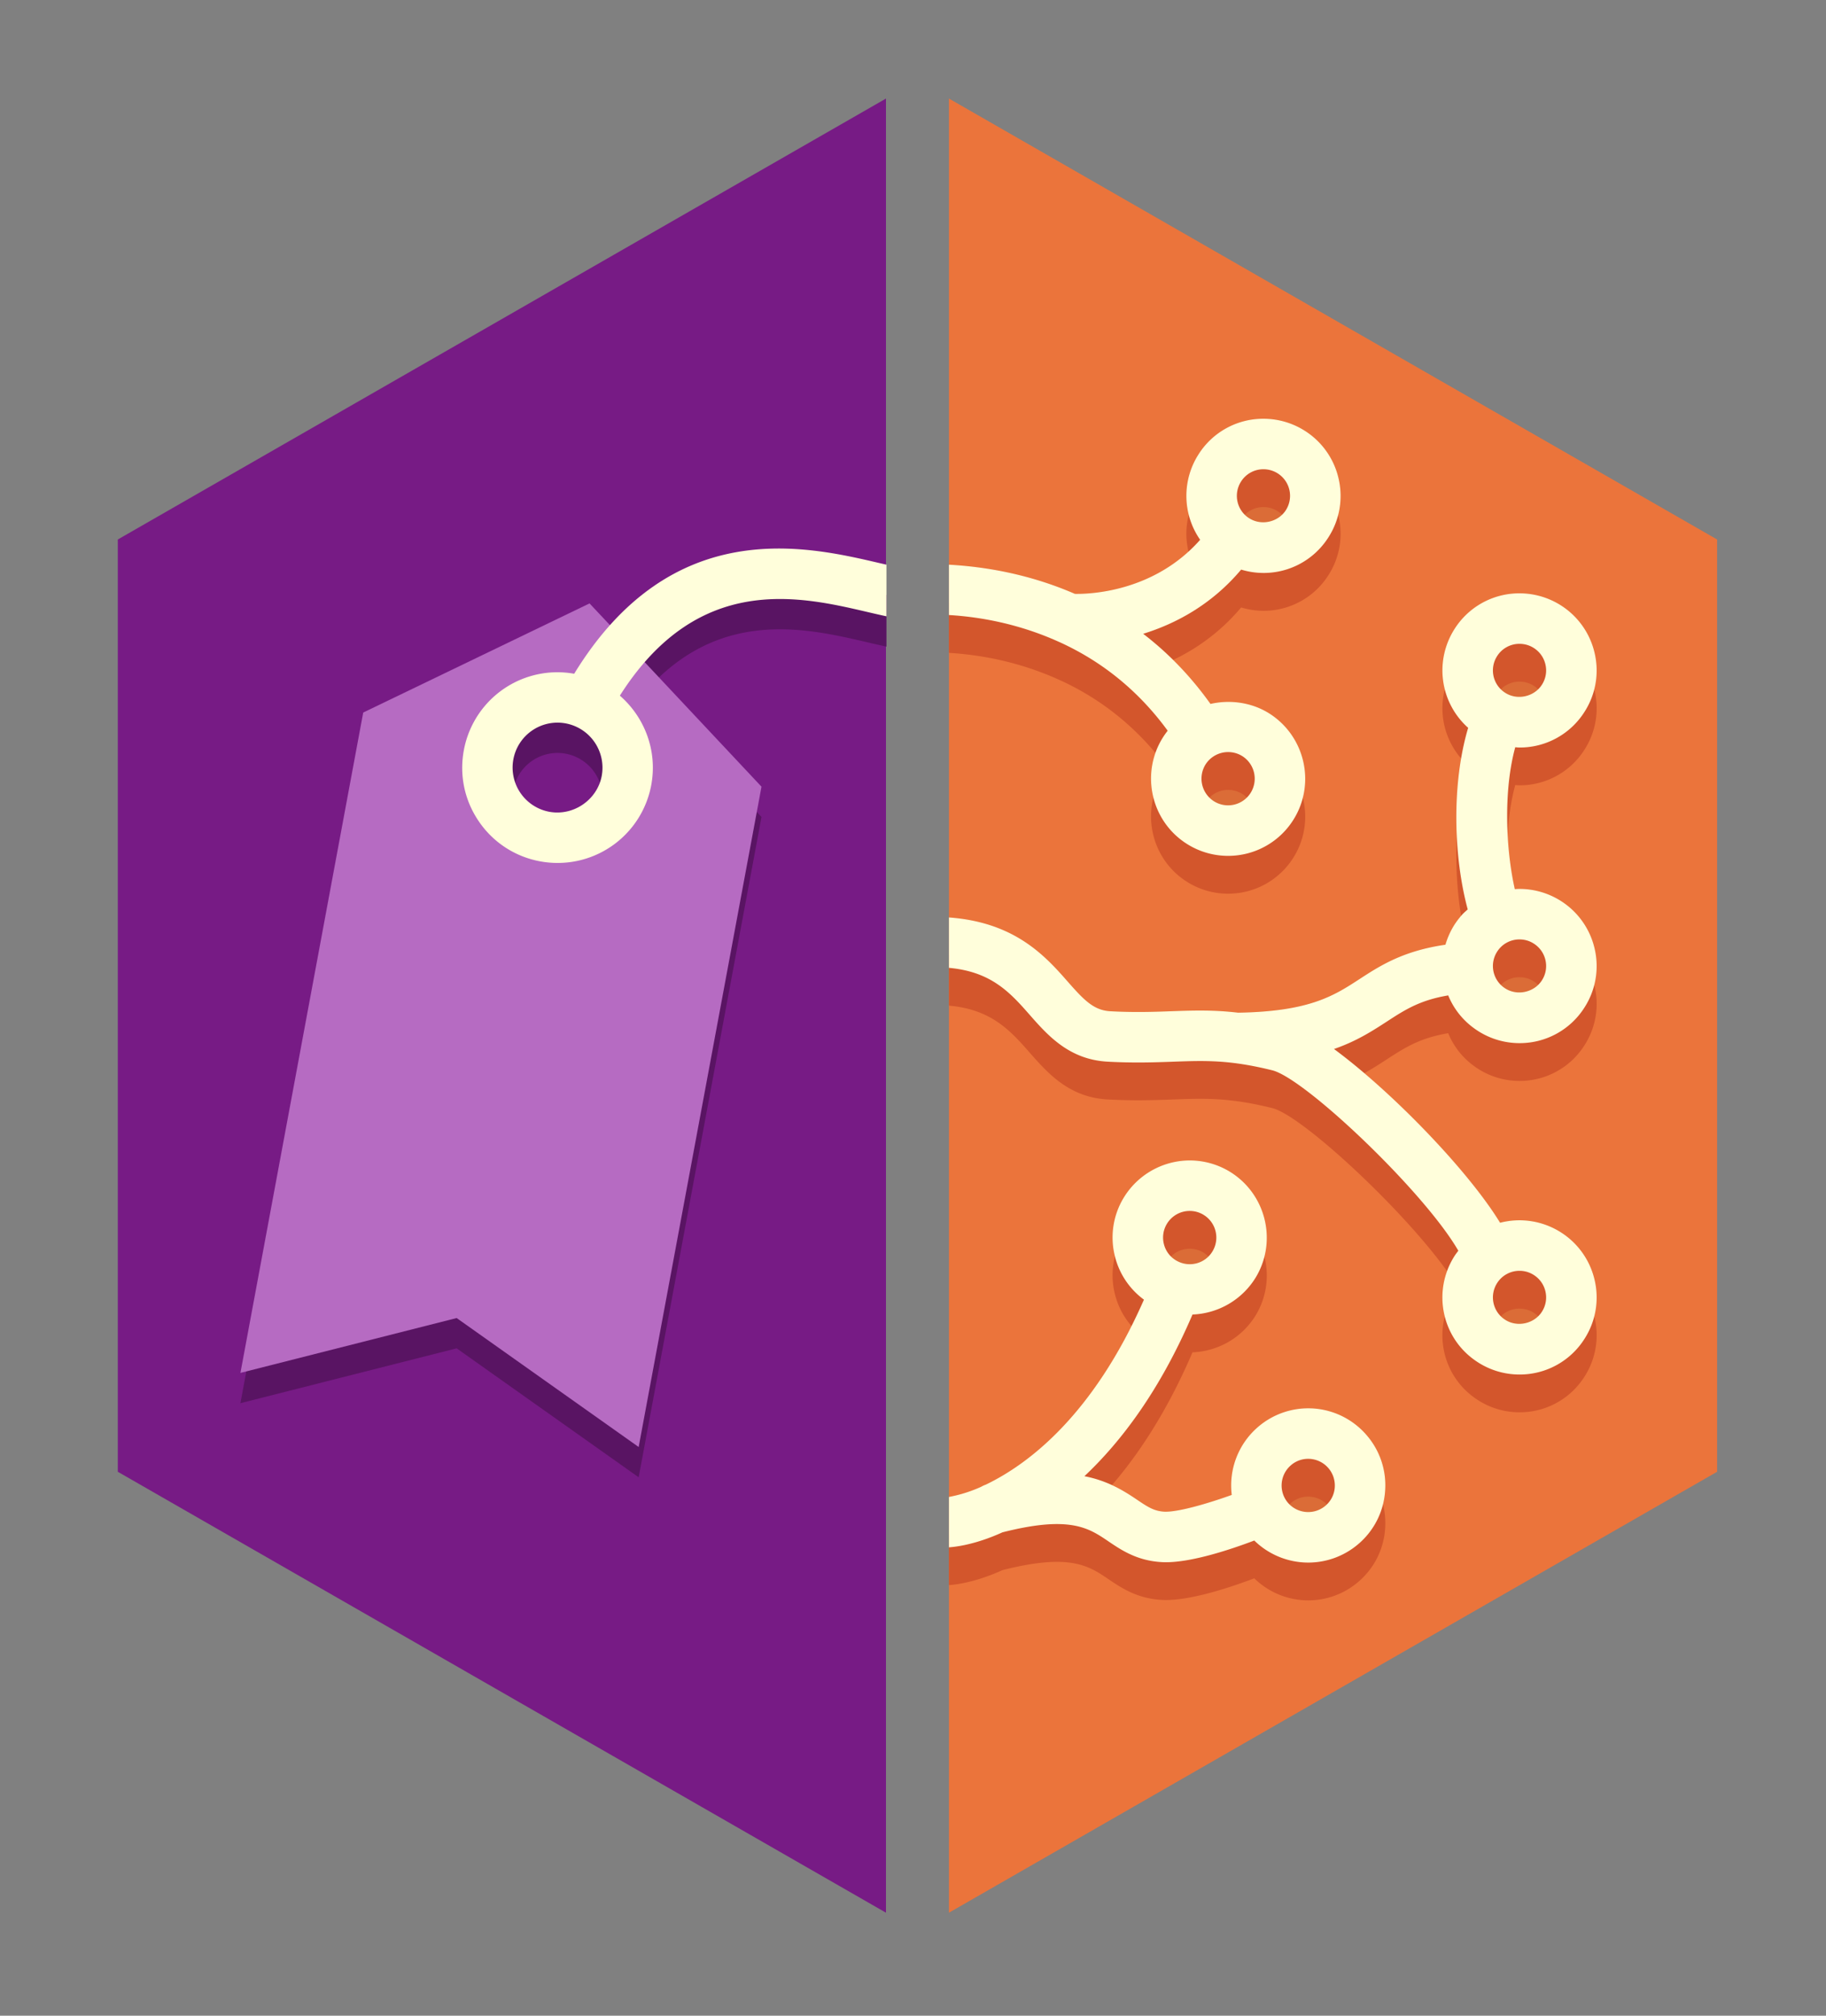 <svg xmlns="http://www.w3.org/2000/svg" xmlns:xlink="http://www.w3.org/1999/xlink" width="145" height="160"><rect width="100%" height="100%" fill="#808080" stroke="none"/><path fill="#EB743B" d="M75.354 7.823v144l61-35v-74z"/><path fill="#771B85" d="M70.354 7.823l-61 35v74l61 35z"/><path fill="#591463" d="M46.815 50.301l-17.973 8.664-9.75 52.414 17.17-4.354 14.453 10.237 9.754-52.414-13.654-14.547zm-3.561 18.508a5.567 5.567 0 01-4.455-6.492 5.566 5.566 0 016.492-4.456 5.568 5.568 0 11-2.037 10.948"/><path fill="#591463" d="M70.392 47.229l-.615-.142c-5.787-1.35-16.445-3.828-24.182 8.799a7.623 7.623 0 00-1.33-.12 7.563 7.563 0 00-7.431 6.185c-.371 1.988.054 4 1.199 5.667a7.512 7.512 0 004.855 3.157 7.564 7.564 0 008.827-6.056c.507-2.73-.534-5.392-2.493-7.096 6.209-9.772 14.258-7.899 19.647-6.642.547.128 1.053.246 1.523.345v-4.097zM47.783 63.987c-.355 1.904-2.24 3.208-4.162 2.855a3.572 3.572 0 01-2.856-4.161 3.565 3.565 0 014.161-2.855 3.578 3.578 0 012.857 4.161"/><path fill="#B66BC2" d="M46.815 47.896L28.842 56.56l-9.75 52.415 17.17-4.354 14.453 10.237 9.754-52.414-13.654-14.548zm-3.561 18.507a5.567 5.567 0 01-4.455-6.492 5.566 5.566 0 016.492-4.456 5.568 5.568 0 11-2.037 10.948"/><path fill="#FFFEDB" d="M70.392 44.823l-.615-.142c-5.787-1.35-16.445-3.829-24.182 8.799a7.623 7.623 0 00-1.33-.12 7.563 7.563 0 00-7.431 6.185c-.371 1.988.054 4 1.199 5.667a7.512 7.512 0 004.855 3.157 7.564 7.564 0 008.827-6.056c.507-2.73-.534-5.392-2.493-7.096 6.209-9.772 14.258-7.899 19.647-6.642.547.128 1.053.246 1.523.345v-4.097zM47.783 61.582c-.355 1.904-2.24 3.208-4.162 2.855a3.572 3.572 0 01-2.856-4.161 3.565 3.565 0 014.161-2.855 3.577 3.577 0 012.857 4.161"/><g opacity=".07"><defs><path id="a" d="M75.354 33.239h51.433v90.792H75.354z"/></defs><clipPath id="b"><use xlink:href="#a" overflow="visible"/></clipPath><path clip-path="url(#b)" d="M92.657 99.557a2.1 2.1 0 011.819-1.03c.378 0 .752.104 1.078.297a2.12 2.12 0 01.735 2.898 2.097 2.097 0 01-1.817 1.032c-.379 0-.755-.105-1.084-.301a2.092 2.092 0 01-.964-1.294 2.1 2.1 0 01.233-1.602m12.602 22.362a2.121 2.121 0 01-2.981-.225 2.116 2.116 0 01.231-2.981 2.08 2.08 0 011.373-.512 2.117 2.117 0 012.109 2.278 2.086 2.086 0 01-.732 1.44M95.734 63.08a2.128 2.128 0 012.916-.656 2.12 2.12 0 01.66 2.919 2.115 2.115 0 01-2.919.661 2.128 2.128 0 01-.657-2.924m6.379-20.187c-.6.951-1.937 1.271-2.912.653l-.096-.062a2.107 2.107 0 01-.557-2.851 2.093 2.093 0 011.784-.98 2.11 2.11 0 011.781 3.24M118.88 54.491a2.096 2.096 0 011.783-.98c.4 0 .79.113 1.125.325.481.304.813.775.937 1.33a2.08 2.08 0 01-.28 1.584c-.597.951-1.938 1.273-2.912.653l-.093-.062a2.105 2.105 0 01-.56-2.85m0 23.463a2.096 2.096 0 011.783-.98c.4 0 .79.112 1.125.326.481.304.813.774.937 1.329a2.083 2.083 0 01-.28 1.585c-.597.95-1.938 1.271-2.912.652l-.093-.062a2.105 2.105 0 01-.56-2.85m0 26.303a2.099 2.099 0 011.783-.98c.4 0 .79.113 1.125.326.481.304.813.775.937 1.33a2.08 2.08 0 01-.28 1.584c-.597.951-1.938 1.271-2.912.653l-.093-.062a2.107 2.107 0 01-.56-2.851"/><path clip-path="url(#b)" d="M108.53 113.927a6.11 6.11 0 00-8.631-.662 6.12 6.12 0 00-2.087 5.396c-1.949.701-4.258 1.366-5.328 1.332-.822-.043-1.302-.345-2.224-.971-1.172-.795-2.418-1.512-4.149-1.847 2.936-2.761 6.009-6.83 8.584-12.834a6.15 6.15 0 005.039-2.972c1.724-2.896.773-6.659-2.124-8.394a6.133 6.133 0 00-3.134-.864 6.154 6.154 0 00-5.261 2.986 6.079 6.079 0 00-.678 4.636 6.075 6.075 0 002.302 3.429c-4.053 9.218-9.219 13.08-12.565 14.685a2.016 2.016 0 00-.361.168c-1.186.531-2.05.704-2.558.808v4c.275-.03 1.884-.118 4.247-1.192 5.347-1.357 6.839-.354 8.407.709 1.021.692 2.291 1.554 4.263 1.655.099.006.204.009.308.009 2.11 0 5.172-1.022 7.021-1.723a6.132 6.132 0 004.285 1.75 6.112 6.112 0 003.983-1.476 6.072 6.072 0 002.119-4.176 6.072 6.072 0 00-1.458-4.452M92.657 97.151a2.114 2.114 0 013.632 2.165 2.097 2.097 0 01-1.817 1.032c-.379 0-.755-.105-1.084-.301a2.092 2.092 0 01-.964-1.294 2.101 2.101 0 01.233-1.602m12.602 22.363a2.121 2.121 0 01-2.981-.225 2.116 2.116 0 01.231-2.981 2.08 2.08 0 011.373-.512 2.117 2.117 0 012.109 2.278 2.086 2.086 0 01-.732 1.44M106.304 38.027a6.088 6.088 0 00-2.708-3.844 6.12 6.12 0 00-3.264-.944 6.076 6.076 0 00-5.174 2.85 6.108 6.108 0 00.144 6.758c-3.646 4.124-8.707 4.314-9.943 4.293-3.692-1.604-7.234-2.164-10.005-2.317v3.996c2.442.144 5.553.686 8.748 2.136.005.002.01.002.015.005 3.445 1.562 6.334 3.927 8.607 7.041a6.364 6.364 0 00-.381.538c-1.796 2.854-.943 6.643 1.903 8.444.98.622 2.111.951 3.269.951a6.105 6.105 0 005.183-2.851c1.806-2.851.951-6.642-1.908-8.453-1.384-.872-3.092-1.114-4.667-.755-1.538-2.155-3.323-4.017-5.345-5.567 2.517-.778 5.401-2.268 7.78-5.095a6.18 6.18 0 001.77.266 6.08 6.08 0 005.172-2.848 6.053 6.053 0 00.804-4.604m-10.57 22.647a2.128 2.128 0 012.916-.656 2.12 2.12 0 01.66 2.919 2.115 2.115 0 01-2.919.661 2.128 2.128 0 01-.657-2.924m6.379-20.187c-.6.951-1.937 1.271-2.912.653l-.096-.062a2.107 2.107 0 01-.557-2.851 2.093 2.093 0 011.784-.98 2.11 2.11 0 011.781 3.24"/><path clip-path="url(#b)" d="M115 79.011a6.036 6.036 0 002.11 2.649 6.098 6.098 0 003.55 1.14 6.083 6.083 0 005.173-2.848 6.064 6.064 0 00.805-4.605 6.103 6.103 0 00-2.709-3.844 6.128 6.128 0 00-3.266-.944c-.125 0-.25.008-.375.018-.71-3.158-.919-7.769.035-11.265.113.011.225.024.337.024a6.08 6.08 0 005.173-2.848 6.062 6.062 0 00.805-4.604 6.103 6.103 0 00-2.709-3.844 6.128 6.128 0 00-3.266-.944 6.079 6.079 0 00-5.173 2.85 6.104 6.104 0 001.025 7.764c.021.02.048.037.071.059-1.349 4.518-1.145 10.324-.036 14.417-.144.132-.294.254-.426.399a6.327 6.327 0 00-.634.825 6.2 6.2 0 00-.71 1.578c-3.371.488-5.198 1.671-6.824 2.729-2.035 1.324-3.961 2.572-9.636 2.666-1.963-.23-3.552-.178-5.29-.116-1.43.052-2.91.105-4.848.003-1.335-.071-2.104-.882-3.458-2.424-1.803-2.055-4.219-4.648-9.369-5.022v4c3.295.299 4.796 1.887 6.356 3.667 1.487 1.694 3.175 3.615 6.256 3.782 2.118.114 3.76.052 5.208.001 2.491-.092 4.453-.161 7.855.683 2.608.644 12.099 9.674 14.774 14.323-.109.142-.219.282-.314.434-1.743 2.755-1.026 6.385 1.62 8.251.072.052.151.104.283.191.981.621 2.11.948 3.267.948a6.081 6.081 0 005.173-2.849 6.06 6.06 0 00.805-4.603 6.1 6.1 0 00-2.709-3.845 6.128 6.128 0 00-4.809-.749c-2.56-4.188-8.652-10.455-13.189-13.792 1.813-.628 3.05-1.436 4.212-2.188 1.427-.93 2.614-1.69 4.857-2.067m3.88-26.926a2.096 2.096 0 011.783-.98c.4 0 .79.113 1.125.325.481.304.813.775.937 1.33a2.08 2.08 0 01-.28 1.584c-.597.951-1.938 1.273-2.912.653l-.093-.062a2.105 2.105 0 01-.56-2.85m0 23.463a2.096 2.096 0 011.783-.98c.4 0 .79.112 1.125.326.481.304.813.774.937 1.329a2.083 2.083 0 01-.28 1.585c-.597.95-1.938 1.272-2.912.652l-.093-.062a2.105 2.105 0 01-.56-2.85m0 26.304a2.099 2.099 0 011.783-.98c.4 0 .79.113 1.125.326.481.304.813.775.937 1.33a2.08 2.08 0 01-.28 1.584c-.597.951-1.938 1.271-2.912.653l-.093-.062a2.107 2.107 0 01-.56-2.851"/></g><path fill="#D3562C" d="M108.53 116.927a6.11 6.11 0 00-8.631-.662 6.12 6.12 0 00-2.087 5.396c-1.949.701-4.258 1.366-5.328 1.332-.822-.043-1.302-.345-2.224-.971-1.172-.795-2.418-1.512-4.149-1.847 2.936-2.761 6.009-6.83 8.584-12.834a6.15 6.15 0 005.039-2.972c1.724-2.896.773-6.659-2.124-8.394a6.133 6.133 0 00-3.134-.864 6.154 6.154 0 00-5.261 2.986 6.079 6.079 0 00-.678 4.636 6.075 6.075 0 002.302 3.429c-4.053 9.218-9.219 13.08-12.565 14.685a2.016 2.016 0 00-.361.168c-1.186.531-2.05.704-2.558.808v4c.275-.03 1.884-.118 4.247-1.192 5.347-1.357 6.839-.354 8.407.709 1.021.692 2.291 1.554 4.263 1.655.099.006.204.009.308.009 2.11 0 5.172-1.022 7.021-1.723a6.132 6.132 0 004.285 1.75 6.112 6.112 0 003.983-1.476 6.072 6.072 0 002.119-4.176 6.072 6.072 0 00-1.458-4.452m-15.873-16.776a2.114 2.114 0 013.632 2.165 2.097 2.097 0 01-1.817 1.032c-.379 0-.755-.105-1.084-.301a2.092 2.092 0 01-.964-1.294 2.101 2.101 0 01.233-1.602m12.602 22.363a2.121 2.121 0 01-2.981-.225 2.116 2.116 0 01.231-2.981 2.08 2.08 0 011.373-.512 2.117 2.117 0 012.109 2.278 2.086 2.086 0 01-.732 1.44"/><path d="M84.355 53.434"/><path fill="#D3562C" d="M106.304 41.031a6.088 6.088 0 00-2.708-3.844 6.12 6.12 0 00-3.264-.944 6.076 6.076 0 00-5.174 2.85 6.108 6.108 0 00.144 6.758c-3.646 4.124-8.707 4.314-9.943 4.293-3.692-1.604-7.234-2.164-10.005-2.317v3.996c2.442.144 5.553.686 8.748 2.136.005.002.01.002.015.005 3.445 1.562 6.334 3.927 8.607 7.041a6.206 6.206 0 00-.381.538c-1.796 2.854-.943 6.643 1.903 8.444.98.622 2.111.951 3.269.951a6.105 6.105 0 005.183-2.851c1.806-2.851.951-6.642-1.908-8.453-1.384-.872-3.092-1.114-4.667-.755-1.538-2.155-3.323-4.017-5.345-5.567 2.517-.778 5.401-2.268 7.78-5.095a6.18 6.18 0 001.77.266 6.08 6.08 0 005.172-2.849 6.05 6.05 0 00.804-4.603m-10.57 22.647a2.128 2.128 0 012.916-.656 2.12 2.12 0 01.66 2.919 2.115 2.115 0 01-2.919.661 2.128 2.128 0 01-.657-2.924m6.379-20.187c-.6.951-1.937 1.271-2.912.653l-.096-.062a2.107 2.107 0 01-.557-2.851 2.093 2.093 0 011.784-.98 2.11 2.11 0 011.781 3.24"/><path fill="#D3562C" d="M115 82.011a6.036 6.036 0 002.11 2.649 6.098 6.098 0 003.55 1.14 6.081 6.081 0 005.173-2.849 6.063 6.063 0 00.805-4.604 6.103 6.103 0 00-2.709-3.844 6.128 6.128 0 00-3.266-.944c-.125 0-.25.008-.375.018-.71-3.158-.919-7.769.035-11.265.113.011.225.024.337.024a6.08 6.08 0 005.173-2.848 6.062 6.062 0 00.805-4.604 6.103 6.103 0 00-2.709-3.844 6.128 6.128 0 00-3.266-.944 6.079 6.079 0 00-5.173 2.85 6.104 6.104 0 001.025 7.764c.021.02.048.037.071.059-1.349 4.518-1.145 10.324-.036 14.417-.144.132-.294.254-.426.399a6.327 6.327 0 00-.634.825 6.2 6.2 0 00-.71 1.578c-3.371.488-5.198 1.671-6.824 2.729-2.035 1.323-3.961 2.571-9.636 2.665-1.963-.23-3.552-.178-5.29-.116-1.43.052-2.91.105-4.848.003-1.335-.071-2.104-.882-3.458-2.424-1.803-2.055-4.219-4.648-9.369-5.022v4c3.295.298 4.796 1.887 6.356 3.667 1.487 1.694 3.175 3.615 6.256 3.782 2.118.114 3.76.052 5.208.001 2.491-.092 4.453-.161 7.855.683 2.608.644 12.099 9.674 14.774 14.323-.109.142-.219.282-.314.434-1.743 2.755-1.026 6.385 1.62 8.251.072.052.151.104.283.191.981.621 2.11.948 3.267.948a6.081 6.081 0 005.173-2.849 6.06 6.06 0 00.805-4.603 6.1 6.1 0 00-2.709-3.845 6.128 6.128 0 00-4.809-.749c-2.56-4.188-8.652-10.455-13.189-13.792 1.813-.628 3.05-1.436 4.212-2.188 1.427-.929 2.614-1.689 4.857-2.066m3.88-26.926a2.096 2.096 0 011.783-.98c.4 0 .79.113 1.125.325.481.304.813.775.937 1.33a2.08 2.08 0 01-.28 1.584c-.597.951-1.938 1.273-2.912.653l-.093-.062a2.105 2.105 0 01-.56-2.85m0 23.463a2.096 2.096 0 011.783-.98c.4 0 .79.112 1.125.326.481.304.813.774.937 1.329a2.084 2.084 0 01-.28 1.585c-.597.95-1.938 1.271-2.912.652l-.093-.062a2.105 2.105 0 01-.56-2.85m0 26.304a2.099 2.099 0 011.783-.98c.4 0 .79.113 1.125.326.481.304.813.775.937 1.33a2.08 2.08 0 01-.28 1.584c-.597.951-1.938 1.271-2.912.653l-.093-.062a2.107 2.107 0 01-.56-2.851"/><path fill="#FFFEDB" d="M108.53 113.927a6.11 6.11 0 00-8.631-.662 6.12 6.12 0 00-2.087 5.396c-1.949.701-4.258 1.366-5.328 1.332-.822-.043-1.302-.345-2.224-.971-1.172-.795-2.418-1.512-4.149-1.847 2.936-2.761 6.009-6.83 8.584-12.834a6.15 6.15 0 005.039-2.972c1.724-2.896.773-6.659-2.124-8.394a6.133 6.133 0 00-3.134-.864 6.154 6.154 0 00-5.261 2.986 6.079 6.079 0 00-.678 4.636 6.075 6.075 0 002.302 3.429c-4.053 9.218-9.219 13.08-12.565 14.685a2.016 2.016 0 00-.361.168c-1.186.531-2.05.704-2.558.808v4c.275-.03 1.884-.118 4.247-1.192 5.347-1.357 6.839-.354 8.407.709 1.021.692 2.291 1.554 4.263 1.655.099.006.204.009.308.009 2.11 0 5.172-1.022 7.021-1.723a6.132 6.132 0 004.285 1.75 6.112 6.112 0 003.983-1.476 6.072 6.072 0 002.119-4.176 6.072 6.072 0 00-1.458-4.452M92.657 97.151a2.114 2.114 0 013.632 2.165 2.097 2.097 0 01-1.817 1.032c-.379 0-.755-.105-1.084-.301a2.092 2.092 0 01-.964-1.294 2.101 2.101 0 01.233-1.602m12.602 22.363a2.121 2.121 0 01-2.981-.225 2.116 2.116 0 01.231-2.981 2.08 2.08 0 011.373-.512 2.117 2.117 0 012.109 2.278 2.086 2.086 0 01-.732 1.44M106.304 38.027a6.088 6.088 0 00-2.708-3.844 6.12 6.12 0 00-3.264-.944 6.076 6.076 0 00-5.174 2.85 6.108 6.108 0 00.144 6.758c-3.646 4.124-8.707 4.314-9.943 4.293-3.692-1.604-7.234-2.164-10.005-2.317v3.996c2.442.144 5.553.686 8.748 2.136.005.002.01.002.015.005 3.445 1.562 6.334 3.927 8.607 7.041a6.364 6.364 0 00-.381.538c-1.796 2.854-.943 6.643 1.903 8.444.98.622 2.111.951 3.269.951a6.105 6.105 0 005.183-2.851c1.806-2.851.951-6.642-1.908-8.453-1.384-.872-3.092-1.114-4.667-.755-1.538-2.155-3.323-4.017-5.345-5.567 2.517-.778 5.401-2.268 7.78-5.095a6.18 6.18 0 001.77.266 6.08 6.08 0 005.172-2.848 6.053 6.053 0 00.804-4.604m-10.57 22.647a2.128 2.128 0 012.916-.656 2.12 2.12 0 01.66 2.919 2.115 2.115 0 01-2.919.661 2.128 2.128 0 01-.657-2.924m6.379-20.187c-.6.951-1.937 1.271-2.912.653l-.096-.062a2.107 2.107 0 01-.557-2.851 2.093 2.093 0 011.784-.98 2.11 2.11 0 011.781 3.24"/><path fill="#FFFEDB" d="M115 79.011a6.036 6.036 0 002.11 2.649 6.098 6.098 0 003.55 1.14 6.083 6.083 0 005.173-2.848 6.064 6.064 0 00.805-4.605 6.103 6.103 0 00-2.709-3.844 6.128 6.128 0 00-3.266-.944c-.125 0-.25.008-.375.018-.71-3.158-.919-7.769.035-11.265.113.011.225.024.337.024a6.08 6.08 0 005.173-2.848 6.062 6.062 0 00.805-4.604 6.103 6.103 0 00-2.709-3.844 6.128 6.128 0 00-3.266-.944 6.079 6.079 0 00-5.173 2.85 6.104 6.104 0 001.025 7.764c.021.02.048.037.071.059-1.349 4.518-1.145 10.324-.036 14.417-.144.132-.294.254-.426.399a6.327 6.327 0 00-.634.825 6.2 6.2 0 00-.71 1.578c-3.371.488-5.198 1.671-6.824 2.729-2.035 1.324-3.961 2.572-9.636 2.666-1.963-.23-3.552-.178-5.29-.116-1.43.052-2.91.105-4.848.003-1.335-.071-2.104-.882-3.458-2.424-1.803-2.055-4.219-4.648-9.369-5.022v4c3.295.299 4.796 1.887 6.356 3.667 1.487 1.694 3.175 3.615 6.256 3.782 2.118.114 3.76.052 5.208.001 2.491-.092 4.453-.161 7.855.683 2.608.644 12.099 9.674 14.774 14.323-.109.142-.219.282-.314.434-1.743 2.755-1.026 6.385 1.62 8.251.072.052.151.104.283.191.981.621 2.11.948 3.267.948a6.081 6.081 0 005.173-2.849 6.06 6.06 0 00.805-4.603 6.1 6.1 0 00-2.709-3.845 6.128 6.128 0 00-4.809-.749c-2.56-4.188-8.652-10.455-13.189-13.792 1.813-.628 3.05-1.436 4.212-2.188 1.427-.93 2.614-1.69 4.857-2.067m3.88-26.926a2.096 2.096 0 011.783-.98c.4 0 .79.113 1.125.325.481.304.813.775.937 1.33a2.08 2.08 0 01-.28 1.584c-.597.951-1.938 1.273-2.912.653l-.093-.062a2.105 2.105 0 01-.56-2.85m0 23.463a2.096 2.096 0 011.783-.98c.4 0 .79.112 1.125.326.481.304.813.774.937 1.329a2.083 2.083 0 01-.28 1.585c-.597.95-1.938 1.272-2.912.652l-.093-.062a2.105 2.105 0 01-.56-2.85m0 26.304a2.099 2.099 0 011.783-.98c.4 0 .79.113 1.125.326.481.304.813.775.937 1.33a2.08 2.08 0 01-.28 1.584c-.597.951-1.938 1.271-2.912.653l-.093-.062a2.107 2.107 0 01-.56-2.851"/></svg>